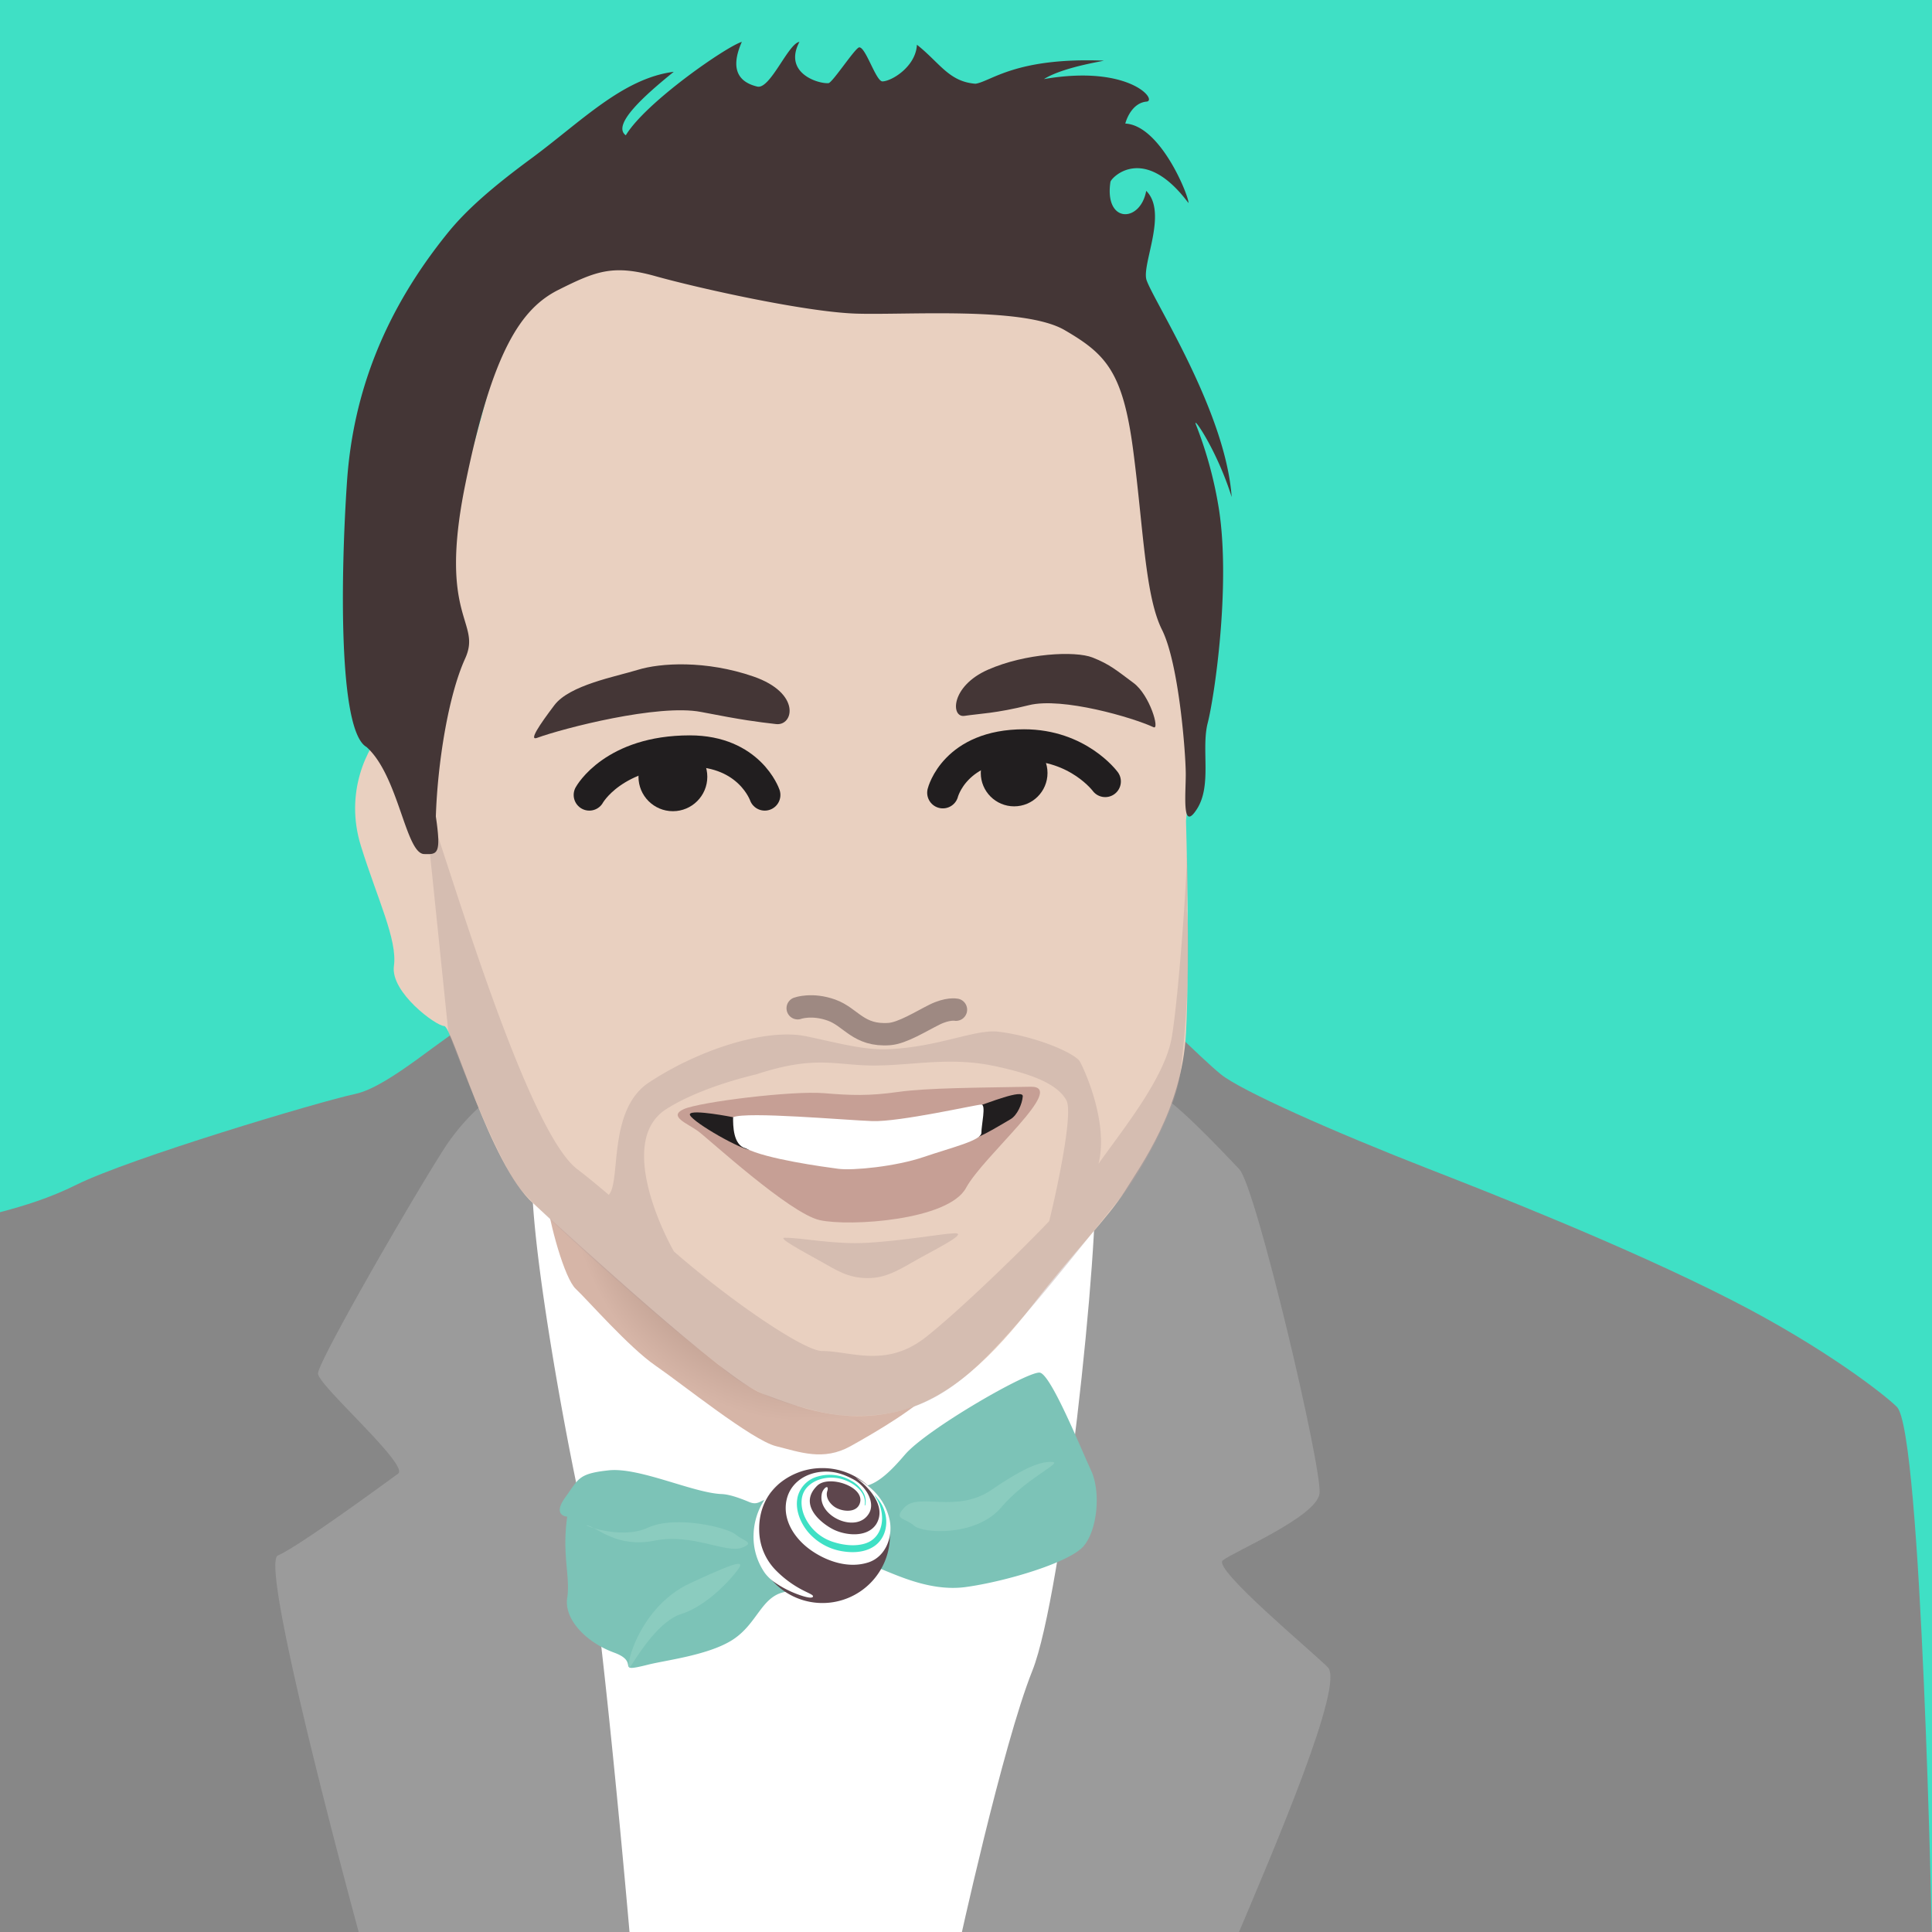 <svg xmlns="http://www.w3.org/2000/svg" xmlns:xlink="http://www.w3.org/1999/xlink" viewBox="0 0 864 864"><defs><style>.cls-1,.cls-15,.cls-16{fill:none;}.cls-2{fill:#3fe0c5;}.cls-3{fill:#878787;}.cls-4{fill:#fff;}.cls-5{fill:#9b9b9b;}.cls-6{fill:#7cc3b7;}.cls-7{fill:#8bccbf;}.cls-8{clip-path:url(#clip-path);}.cls-9{fill:#5e464d;}.cls-10{fill:url(#radial-gradient);}.cls-11{fill:#e9d0c0;}.cls-12{fill:#c69f95;}.cls-13{fill:#211e1f;}.cls-14{fill:#443636;}.cls-15{stroke:#766362;stroke-width:10px;opacity:0.65;}.cls-15,.cls-16{stroke-linecap:round;stroke-miterlimit:10;}.cls-16{stroke:#211e1f;stroke-width:14px;}.cls-17{opacity:0.42;}.cls-18{fill:#baa39d;}</style><clipPath id="clip-path"><rect class="cls-1" x="337" y="656.54" width="61.25" height="60.35"/></clipPath><radialGradient id="radial-gradient" cx="348.66" cy="584.97" fx="383.951" fy="425.187" r="163.64" gradientTransform="translate(0 -25.11) scale(1 1.04)" gradientUnits="userSpaceOnUse"><stop offset="0.19" stop-color="#5f4536"/><stop offset="0.35" stop-color="#876a5c"/><stop offset="0.65" stop-color="#d6b5a7"/></radialGradient></defs><title>seese-truffle-bg</title><g id="Truffle-light"><rect class="cls-2" width="864" height="864"/></g><g id="Seese"><g id="Suit_and_Bow_Tie" data-name="Suit and Bow Tie"><path class="cls-3" d="M211.65,456.79c-11.18,4.51-37,29.08-52.84,32.44S57.89,518,34,529.91s-47.77,14.19-47.77,16.8S-7,864-7,864l871,3.27s-4.5-226.9-15.69-238.09c-5.23-5.23-32.08-26.39-73.89-47.77-47.73-24.41-112-49.52-135.1-58.51C596,506,555,487.74,546,480.46s-34.32-32.65-34.32-32.65Z"/><polygon class="cls-4" points="227.41 502.68 209.38 649.18 227.41 874.54 501.84 874.54 510.69 521.34 430.99 371.04 227.41 502.68"/><path class="cls-5" d="M198.21,514.33c-15,23.52-56,94.69-56,99.92s41,41,35.82,44.78-44.78,32.84-53.74,36.57,37,171.67,37,171.67H281.81s-13.44-156-21.65-192.57-26.54-137.82-21.32-158.34-17.49-27.08-17.49-27.08A95.16,95.16,0,0,0,198.21,514.33Z"/><path class="cls-5" d="M489.57,522.9c2.72,30.89-14.45,190.62-27.88,224.2s-33.24,124.65-33.24,124.65,101.74,48.51,122.35,0,50.46-118.68,43-126.14-51.5-44-47-47.77,41.8-19.4,43.29-29.85S561.7,530.81,554.24,522.9,521.3,488,516.75,489.28,489.57,522.9,489.57,522.9Z"/><path class="cls-6" d="M253.66,678.27c-2.45,17.27,1.47,26.56,0,36.35s8.8,20,21,24.45-.49,9.3,15.16,5.38c7.83-2,27.31-4.24,38-11.25s12.59-18.72,22.47-21.12a109.85,109.85,0,0,0,17.11-5.82c4.82-2,10.75.5,14.3-.77s4.92-6.38,7.65-5.55c8.08,2.45,24.83,12.23,42.62,9.78s46.66-11,52.77-18.45,7.58-24.29,3.17-33.73-17.83-42.7-22.85-43.68-50.51,25.24-60.3,36.59c-4,4.64-9.58,11-15.41,13.38-8.39,3.4,0-8.88-22.8,3.94-4.46,2.51-14.33,2.53-22.69,2.63-3.69.05-4.53,3.09-8.82,1.3-4.78-2-9.09-3.43-12.33-3.55-12.72-.49-36.8-12.08-50.5-10.61s-13.39,3.76-19.41,12.08S253.66,678.27,253.66,678.27Z"/><path class="cls-7" d="M404.48,674.11c6.39-6.79,23.22,2.92,39-7.88s22.62-12.76,27.2-12.43-11.79,7.21-22.93,20.31-35,11.74-39,8.16S399.23,679.68,404.48,674.11Z"/><path class="cls-7" d="M328.55,703.8c4.79-5.86,4.8-7.3-20,4.26s-30.19,43-26.21,36.67,12.91-20,22.21-22.9S323.17,710.37,328.55,703.8Z"/><path class="cls-7" d="M332,692.07c-7.12,2.86-22.37-6.51-39.15-3.11s-25.48-5.6-29.93-6.74,14.17,6.8,26.75,1,35.81,0,39.2,2.94S337.87,689.73,332,692.07Z"/><g id="Artwork_4" data-name="Artwork 4"><g class="cls-8"><g class="cls-8"><path class="cls-9" d="M367.47,656.54a30.17,30.17,0,1,1-29.82,30.17,30,30,0,0,1,29.82-30.17"/><path class="cls-4" d="M358.1,713.47c1.21.41,5.32,1.74,5.49.44.09-.71-2.06-1.45-5-3a47,47,0,0,1-11.31-8.35,25.9,25.9,0,0,1-7.76-18c-.25-9.13,3.33-16.51,9.19-21.27A30.08,30.08,0,0,0,337,686.34a28.17,28.17,0,0,0,5.14,17.24,19.51,19.51,0,0,0,3.75,3.68,46.63,46.63,0,0,0,12.2,6.21"/><path class="cls-4" d="M397.85,679.76c-1.85-8.69-7.59-14.78-15.29-19.08,5.88,4.18,14.16,13.08,9.28,20.94-4.14,6.29-14.19,5.06-19.69,2.08-6.52-3.56-14.71-11.54-6.65-19.33,5.23-5,21.88.6,18.93,8.15-1.7,4.39-8.35,3.41-11.34,1.27-2.2-1.59-4.06-4.31-3.08-7.12.31-.91.27-2.29-1-1.27a5,5,0,0,0-1.59,3.21c-1.39,9.84,16.12,17.46,21.33,7.94,2.7-4.93-1.68-12.1-7.18-15-4.15-2.22-8.44-3.77-13.72-3.39-8.43.6-15.51,5.87-16.39,14.49s4.84,16.28,11.59,20.89c7.08,4.85,16.62,8,25.34,5.16,7.81-2.59,11-11.57,9.47-18.89"/><path class="cls-2" d="M386.71,673.13c.84-5.63-4.25-9.5-9-11.26-5.55-2.08-12.88-1.16-16.92,3.43-3,3.37-2.76,8.28-1.24,12.23a20.94,20.94,0,0,0,13.56,12.19c4.3,1.33,9.51,1.91,13.87.51,6.36-2.05,8.43-8.68,7.11-14.76a17.8,17.8,0,0,0-1.28-3.81c-.81-1.68-3.27-5.09.12-.94a15.47,15.47,0,0,1,1,1.45,16.37,16.37,0,0,1,1.65,3.67c1.84,5.67.39,12.29-4.74,15.71-3.95,2.62-8.93,2.94-13.49,2.28a25.48,25.48,0,0,1-15.89-8.59c-3.66-4.34-6.15-10.56-4.64-16.26a12.63,12.63,0,0,1,8.52-8.58,19,19,0,0,1,15.37,1.8,13.65,13.65,0,0,1,5.59,5.65,8.3,8.3,0,0,1,.85,3.53,7.39,7.39,0,0,1-.12,1.48c0,.17-.4.67-.35.26"/></g></g></g></g><path class="cls-10" d="M244.36,535.33c1.35,11.79,8.08,36.36,13.13,41.07s23.9,26.26,35.68,34.34,43.14,33.33,53.89,36,21.18,6.73,33.3,0,30.3-17.57,37-25.45S244.36,535.33,244.36,535.33Z"/><path class="cls-11" d="M234.23,115.52s-52.46,200.53-61.39,209.53-18.82,29.47-11.46,53.2,16.42,42,14.78,53.75,18.86,26.84,22.48,26.84,20.41,62,39.79,79.32,85.78,78.81,102.32,85,35.39,13.69,59.68,8.27,44.44-25.84,61.75-48.32S496,544.1,503,532.74s25.58-36.44,27.39-70.8,0-94.82,0-94.82l4.9-53.49L509.47,147.24,443.06,121.4,363.74,61.46Z"/><path class="cls-12" d="M305.81,496c7.2-3.21,48.5-8.32,62.71-7.12,12.07,1,20.08,1.28,33.15-.56s35.92-1.89,59.2-2.32c16.7-.3-21,30.77-28.87,45.26s-51.92,17.34-65.37,14.4-49.89-36.48-54.51-39.85S298.57,499.24,305.81,496Z"/><path class="cls-13" d="M435.67,495.3c6.09-2,22-8.48,21.72-5s-2.52,8.47-5.43,10.19-12.45,7.45-14.83,8S435.67,495.3,435.67,495.3Z"/><path class="cls-13" d="M331.05,501.52l-3.2-1.9s-18.39-3.66-19.32-1.41,20.36,14.72,26.47,16S331.05,501.52,331.05,501.52Z"/><path class="cls-4" d="M327.85,499.62c-.05,3.7,0,12.53,5.66,13.93,9.15,4.79,34.83,8.27,41.37,9.14s25.68-1,38.31-5.31,25.69-7.32,25.69-10.8,2.17-12.62,0-12.62-36.58,7.83-48.77,7.4S334,497,327.85,499.62Z"/><path class="cls-14" d="M240.12,330c11.78-4.32,54.37-15.31,73.38-11.61s24.78,4.4,33.56,5.42c7.86.92,11.27-13.87-10.09-21.26s-41.71-6.09-51.73-3-30.51,6.8-37.32,15.81S236.47,331.33,240.12,330Z"/><path class="cls-14" d="M515.88,325.22c-9.22-4.32-40.82-13.57-55.71-9.87s-22,3.76-28.85,4.79c-6.16.92-6.26-13.24,10.47-20.63s39-8.54,46.82-5.46,10.95,5.93,18.28,11.34S518.75,326.56,515.88,325.22Z"/><path class="cls-15" d="M356.73,450.89s6.33-2.31,15.12.83,12,11.73,25.89,10.71c5.83-.44,14.15-5.69,20.13-8.66s9.64-2.23,9.64-2.23"/><path class="cls-16" d="M263.55,355.51s10.76-19.65,44.95-19.65c26.78,0,33.5,19.65,33.5,19.65"/><path class="cls-16" d="M421.64,354.51s5.28-21.37,36.31-21.37c24.3,0,36.31,16.33,36.31,16.33"/><circle class="cls-13" cx="300.92" cy="347.38" r="15.39"/><circle class="cls-13" cx="453.53" cy="345.68" r="14.92"/><g class="cls-17"><path class="cls-18" d="M530.76,406.9c.67-18.75,0-24.93,0-24.93.19,8.49-3.5,62.1-6.68,81.53-3,18.42-22,41.61-32.81,56.93,4.84-19.41-7.61-44.8-8.53-46-3.39-4.23-20.91-11.24-36.3-13.05-10.55-1.23-26.93,7.06-49.91,7.84-10.53.36-22.44-2.94-35.8-5.76-18.16-3.83-48.52,6-70.66,20.74-18.41,12.25-12.31,44.35-17.82,50.13-5.38-4.56-10.19-8.51-14.09-11.47-20.44-15.5-50.42-113.19-62.2-148.56-3.26-9.77-4.6-1.52-4.6-1.52l9.11,88.48s21.27,57.8,32.83,71.22c6.65,7.71,34.75,33.49,57.56,53.07,16.82,14.45,30.85,25,30.85,25s9.47,9.93,28.22,16.26c3.18,1.07,8.29,2.43,12.56,3.55,2.89.75,3.88,1,7.5,1.68a77,77,0,0,0,13.56,1.18c20-.12,35.53-6.19,51.94-21,20.37-18.34,56.86-66.27,64.77-75.5S525.1,499,527.75,480.46,532.57,425.45,530.76,406.9ZM414,598c-17.81,14-33.6,6.17-46.4,6.17-7.8,0-39.92-21.56-66.21-44.51-5.3-9.23-25.14-49.88-3.38-63.7,10.61-6.74,26-12.13,40.31-15.53,26.65-8.75,35.16-3.92,52.48-3.92s33.77-4,53.79.2c17.33,3.65,28.25,8.13,32.29,15.31,3.43,6.11-5.39,45.06-7.69,54.11C450.8,565.28,425.87,588.72,414,598Z"/><path class="cls-18" d="M426.64,551.53c-5.82.27-22.68,3.29-38.32,4.23s-29.58-2.33-37.44-2.22c-3.06,0,7,5.49,15.75,10.33,7.38,4.1,12.48,7.72,21.55,7.71s15.57-4.82,23.88-9.35C422.23,556.69,432.77,551.24,426.64,551.53Z"/></g><path class="cls-14" d="M163.91,334.06c14.44,12.92,17.48,47.88,25.85,47.88,5.73.14,7.7.39,5.15-16.8.76-23.56,5.49-53.89,13.09-70.61s-12.16-17.48,0-77.53,25.08-79.05,41.8-87.41,24.33-11.4,43.33-6.08,66.88,16,89.68,16.74,75-3.27,93.29,7.37,26,18.46,30.62,53.42,5.32,65.37,12.92,80.57,10.64,55.49,10.64,64.61-1.81,26.22,5,15.58,1.81-26.77,4.82-38.5,10.22-60.75,5.11-95a181.3,181.3,0,0,0-10.4-38.46c-1.71-4.48,9.37,11.28,16,32.43-2.71-38.32-34.71-87.25-38.06-97-2.35-6.89,9.68-30.21-.16-39.91-2.6,14.35-18.79,14.69-16-4,.27-1.8,14.83-17.41,34.88,9.42.54-2.17-12.19-34.69-28.23-35.52.64-2.47,3.35-9.26,9.5-9.82,5.12-.46-7.55-16.69-45.89-10.07,9.47-5.91,29.89-8.42,26.27-8.27-39.05-1.42-49.82,9.27-56.87,10.35-11.94-.91-16-9.41-26.2-17.45-.47,9.7-11.19,16.3-15.39,16.4-2.92.07-7.49-15.39-10.41-15.22-1.74.1-12,15.86-13.74,16-4.62.38-20.35-4.53-13-18.46-5,.72-13.09,21.36-18.84,20-7.58-1.8-12.68-7-6.91-20-6.79,2-43,27-51.9,41.79-6.44-4.7,8.69-18.08,21.45-28.4-22.91,2.93-41.55,22.42-63.78,38.8-17.46,12.86-29,23-37.24,33.18-28.27,34.89-42.4,71.58-45.11,111.28S151,326.77,163.91,334.06Z"/></g></svg>